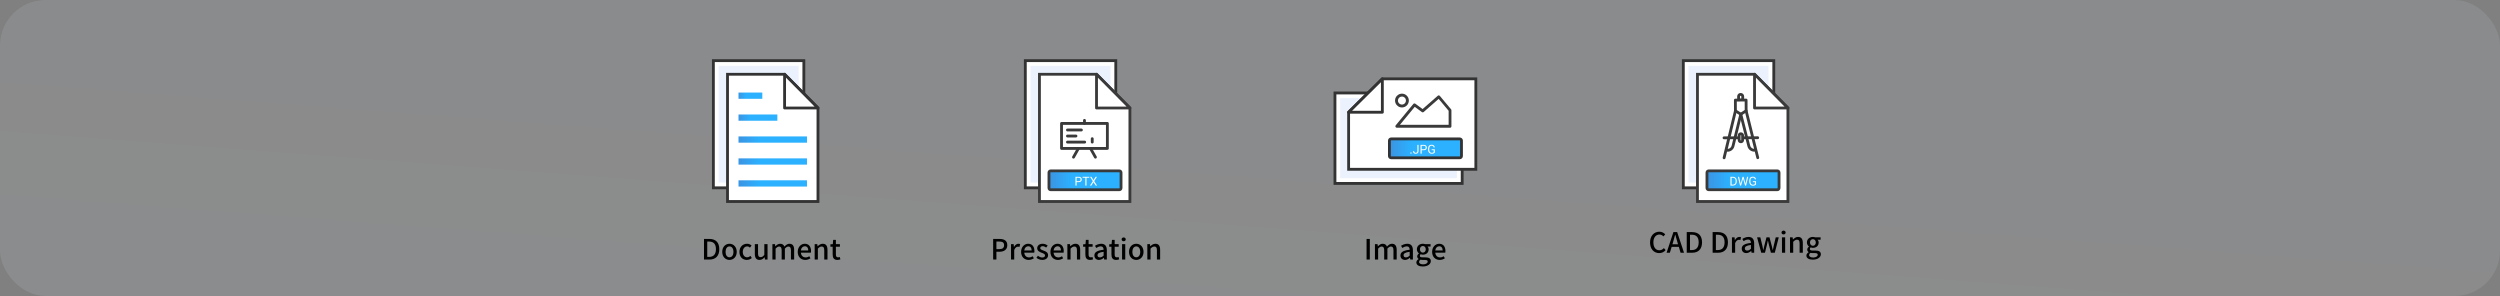 <svg width="1098" height="130" viewBox="0 0 1098 130" fill="none" xmlns="http://www.w3.org/2000/svg">
<rect x="0" y="0" width="1098" height="130" fill="#808080" stroke="none"/>
<rect x="1098" y="130" width="1098" height="130" rx="20" transform="rotate(-180 1098 130)" fill="url(#paint0_linear_26_89)" fill-opacity="0.1"/>
<path d="M309.194 114H311.62C314.328 114 315.917 112.375 315.917 109.432C315.917 106.477 314.328 104.938 311.546 104.938H309.194V114ZM310.622 112.83V106.096H311.447C313.393 106.096 314.439 107.167 314.439 109.432C314.439 111.685 313.393 112.83 311.447 112.83H310.622ZM320.389 114.16C322.063 114.16 323.577 112.867 323.577 110.627C323.577 108.361 322.063 107.056 320.389 107.056C318.714 107.056 317.2 108.361 317.2 110.627C317.2 112.867 318.714 114.16 320.389 114.16ZM320.389 113.003C319.33 113.003 318.665 112.055 318.665 110.627C318.665 109.186 319.33 108.226 320.389 108.226C321.46 108.226 322.125 109.186 322.125 110.627C322.125 112.055 321.46 113.003 320.389 113.003ZM328.001 114.16C328.776 114.16 329.576 113.877 330.192 113.323L329.613 112.387C329.207 112.732 328.702 113.003 328.136 113.003C327.003 113.003 326.228 112.055 326.228 110.627C326.228 109.186 327.04 108.226 328.173 108.226C328.641 108.226 329.022 108.423 329.392 108.755L330.094 107.832C329.601 107.401 328.973 107.056 328.111 107.056C326.326 107.056 324.762 108.361 324.762 110.627C324.762 112.867 326.166 114.16 328.001 114.16ZM333.585 114.16C334.521 114.16 335.186 113.692 335.801 112.978H335.838L335.949 114H337.107V107.228H335.691V111.932C335.124 112.646 334.693 112.941 334.065 112.941C333.265 112.941 332.933 112.486 332.933 111.316V107.228H331.517V111.488C331.517 113.212 332.145 114.16 333.585 114.16ZM339.238 114H340.642V109.198C341.208 108.583 341.713 108.275 342.168 108.275C342.944 108.275 343.301 108.743 343.301 109.912V114H344.717V109.198C345.283 108.583 345.776 108.275 346.243 108.275C347.007 108.275 347.376 108.743 347.376 109.912V114H348.792V109.74C348.792 108.016 348.127 107.056 346.711 107.056C345.862 107.056 345.172 107.585 344.507 108.3C344.212 107.524 343.646 107.056 342.636 107.056C341.799 107.056 341.122 107.561 340.543 108.176H340.506L340.395 107.228H339.238V114ZM353.66 114.16C354.546 114.16 355.322 113.865 355.95 113.446L355.458 112.547C354.965 112.867 354.448 113.052 353.845 113.052C352.675 113.052 351.862 112.276 351.752 110.984H356.147C356.184 110.824 356.209 110.54 356.209 110.269C356.209 108.349 355.248 107.056 353.451 107.056C351.862 107.056 350.36 108.423 350.36 110.627C350.36 112.855 351.826 114.16 353.66 114.16ZM351.739 110.011C351.875 108.817 352.626 108.164 353.475 108.164C354.46 108.164 354.99 108.841 354.99 110.011H351.739ZM357.802 114H359.206V109.198C359.809 108.595 360.24 108.275 360.868 108.275C361.668 108.275 362.013 108.743 362.013 109.912V114H363.429V109.74C363.429 108.016 362.788 107.056 361.348 107.056C360.425 107.056 359.735 107.561 359.107 108.164H359.07L358.959 107.228H357.802V114ZM367.763 114.16C368.255 114.16 368.711 114.037 369.093 113.914L368.834 112.867C368.637 112.953 368.341 113.027 368.108 113.027C367.406 113.027 367.123 112.609 367.123 111.796V108.361H368.883V107.228H367.123V105.357H365.928L365.768 107.228L364.722 107.302V108.361H365.707V111.784C365.707 113.212 366.236 114.16 367.763 114.16Z" fill="black"/>
<path d="M436.194 114H437.622V110.565H438.989C440.959 110.565 442.4 109.654 442.4 107.672C442.4 105.628 440.959 104.938 438.94 104.938H436.194V114ZM437.622 109.42V106.083H438.804C440.245 106.083 440.996 106.477 440.996 107.672C440.996 108.866 440.306 109.42 438.854 109.42H437.622ZM444.043 114H445.446V109.777C445.877 108.706 446.542 108.324 447.096 108.324C447.367 108.324 447.539 108.361 447.773 108.435L448.032 107.204C447.822 107.105 447.601 107.056 447.268 107.056C446.542 107.056 445.828 107.573 445.348 108.447H445.311L445.2 107.228H444.043V114ZM451.768 114.16C452.654 114.16 453.43 113.865 454.058 113.446L453.565 112.547C453.073 112.867 452.556 113.052 451.952 113.052C450.783 113.052 449.97 112.276 449.859 110.984H454.255C454.292 110.824 454.316 110.54 454.316 110.269C454.316 108.349 453.356 107.056 451.558 107.056C449.97 107.056 448.468 108.423 448.468 110.627C448.468 112.855 449.933 114.16 451.768 114.16ZM449.847 110.011C449.982 108.817 450.733 108.164 451.583 108.164C452.568 108.164 453.097 108.841 453.097 110.011H449.847ZM457.744 114.16C459.419 114.16 460.318 113.237 460.318 112.104C460.318 110.824 459.271 110.405 458.323 110.048C457.584 109.777 456.882 109.555 456.882 108.977C456.882 108.509 457.227 108.139 457.966 108.139C458.532 108.139 459.012 108.386 459.48 108.73L460.145 107.856C459.591 107.425 458.852 107.056 457.941 107.056C456.452 107.056 455.54 107.906 455.54 109.038C455.54 110.183 456.575 110.663 457.473 111.008C458.212 111.291 458.976 111.562 458.976 112.178C458.976 112.695 458.594 113.089 457.781 113.089C457.055 113.089 456.464 112.793 455.861 112.313L455.196 113.224C455.848 113.766 456.809 114.16 457.744 114.16ZM464.645 114.16C465.531 114.16 466.307 113.865 466.935 113.446L466.442 112.547C465.95 112.867 465.433 113.052 464.829 113.052C463.66 113.052 462.847 112.276 462.736 110.984H467.132C467.169 110.824 467.193 110.54 467.193 110.269C467.193 108.349 466.233 107.056 464.435 107.056C462.847 107.056 461.345 108.423 461.345 110.627C461.345 112.855 462.81 114.16 464.645 114.16ZM462.724 110.011C462.86 108.817 463.611 108.164 464.46 108.164C465.445 108.164 465.974 108.841 465.974 110.011H462.724ZM468.787 114H470.19V109.198C470.794 108.595 471.225 108.275 471.853 108.275C472.653 108.275 472.998 108.743 472.998 109.912V114H474.413V109.74C474.413 108.016 473.773 107.056 472.333 107.056C471.409 107.056 470.72 107.561 470.092 108.164H470.055L469.944 107.228H468.787V114ZM478.748 114.16C479.24 114.16 479.696 114.037 480.077 113.914L479.819 112.867C479.622 112.953 479.326 113.027 479.092 113.027C478.391 113.027 478.107 112.609 478.107 111.796V108.361H479.868V107.228H478.107V105.357H476.913L476.753 107.228L475.707 107.302V108.361H476.692V111.784C476.692 113.212 477.221 114.16 478.748 114.16ZM482.651 114.16C483.464 114.16 484.19 113.754 484.806 113.224H484.843L484.966 114H486.123V109.925C486.123 108.127 485.348 107.056 483.661 107.056C482.578 107.056 481.629 107.499 480.928 107.942L481.457 108.903C482.036 108.533 482.701 108.213 483.415 108.213C484.412 108.213 484.695 108.903 484.707 109.691C481.888 109.999 480.657 110.75 480.657 112.202C480.657 113.397 481.482 114.16 482.651 114.16ZM483.082 113.04C482.479 113.04 482.023 112.769 482.023 112.104C482.023 111.341 482.701 110.836 484.707 110.59V112.252C484.153 112.756 483.673 113.04 483.082 113.04ZM490.206 114.16C490.698 114.16 491.154 114.037 491.536 113.914L491.277 112.867C491.08 112.953 490.785 113.027 490.551 113.027C489.849 113.027 489.566 112.609 489.566 111.796V108.361H491.326V107.228H489.566V105.357H488.371L488.211 107.228L487.165 107.302V108.361H488.15V111.784C488.15 113.212 488.679 114.16 490.206 114.16ZM492.81 114H494.213V107.228H492.81V114ZM493.512 105.96C494.029 105.96 494.423 105.616 494.423 105.123C494.423 104.618 494.029 104.286 493.512 104.286C492.994 104.286 492.613 104.618 492.613 105.123C492.613 105.616 492.994 105.96 493.512 105.96ZM499.053 114.16C500.728 114.16 502.242 112.867 502.242 110.627C502.242 108.361 500.728 107.056 499.053 107.056C497.379 107.056 495.864 108.361 495.864 110.627C495.864 112.867 497.379 114.16 499.053 114.16ZM499.053 113.003C497.994 113.003 497.33 112.055 497.33 110.627C497.33 109.186 497.994 108.226 499.053 108.226C500.124 108.226 500.789 109.186 500.789 110.627C500.789 112.055 500.124 113.003 499.053 113.003ZM503.907 114H505.311V109.198C505.914 108.595 506.345 108.275 506.973 108.275C507.773 108.275 508.118 108.743 508.118 109.912V114H509.534V109.74C509.534 108.016 508.894 107.056 507.453 107.056C506.53 107.056 505.84 107.561 505.212 108.164H505.176L505.065 107.228H503.907V114Z" fill="black"/>
<path d="M600.194 114H601.622V104.938H600.194V114ZM603.871 114H605.274V109.198C605.84 108.583 606.345 108.275 606.801 108.275C607.576 108.275 607.934 108.743 607.934 109.912V114H609.349V109.198C609.916 108.583 610.408 108.275 610.876 108.275C611.639 108.275 612.009 108.743 612.009 109.912V114H613.425V109.74C613.425 108.016 612.76 107.056 611.344 107.056C610.494 107.056 609.805 107.585 609.14 108.3C608.845 107.524 608.278 107.056 607.269 107.056C606.431 107.056 605.754 107.561 605.176 108.176H605.139L605.028 107.228H603.871V114ZM617.074 114.16C617.886 114.16 618.613 113.754 619.228 113.224H619.265L619.388 114H620.546V109.925C620.546 108.127 619.77 107.056 618.083 107.056C617 107.056 616.052 107.499 615.35 107.942L615.879 108.903C616.458 108.533 617.123 108.213 617.837 108.213C618.834 108.213 619.118 108.903 619.13 109.691C616.31 109.999 615.079 110.75 615.079 112.202C615.079 113.397 615.904 114.16 617.074 114.16ZM617.505 113.04C616.901 113.04 616.446 112.769 616.446 112.104C616.446 111.341 617.123 110.836 619.13 110.59V112.252C618.576 112.756 618.096 113.04 617.505 113.04ZM624.87 117.041C627.037 117.041 628.415 115.982 628.415 114.677C628.415 113.52 627.578 113.027 625.978 113.027H624.734C623.872 113.027 623.601 112.769 623.601 112.363C623.601 112.042 623.749 111.845 623.971 111.648C624.266 111.784 624.611 111.858 624.919 111.858C626.335 111.858 627.455 111.008 627.455 109.531C627.455 109.014 627.27 108.558 627.012 108.287H628.305V107.228H625.904C625.645 107.13 625.301 107.056 624.919 107.056C623.515 107.056 622.296 107.955 622.296 109.494C622.296 110.294 622.727 110.934 623.183 111.291V111.341C622.814 111.611 622.432 112.067 622.432 112.596C622.432 113.15 622.703 113.508 623.047 113.717V113.778C622.42 114.16 622.062 114.689 622.062 115.256C622.062 116.438 623.244 117.041 624.87 117.041ZM624.919 110.947C624.217 110.947 623.638 110.393 623.638 109.494C623.638 108.57 624.205 108.053 624.919 108.053C625.633 108.053 626.199 108.583 626.199 109.494C626.199 110.393 625.621 110.947 624.919 110.947ZM625.079 116.105C623.959 116.105 623.269 115.711 623.269 115.047C623.269 114.702 623.441 114.357 623.848 114.062C624.131 114.123 624.439 114.16 624.759 114.16H625.781C626.606 114.16 627.049 114.332 627.049 114.899C627.049 115.527 626.261 116.105 625.079 116.105ZM632.288 114.16C633.174 114.16 633.95 113.865 634.578 113.446L634.085 112.547C633.593 112.867 633.076 113.052 632.473 113.052C631.303 113.052 630.49 112.276 630.38 110.984H634.775C634.812 110.824 634.836 110.54 634.836 110.269C634.836 108.349 633.876 107.056 632.079 107.056C630.49 107.056 628.988 108.423 628.988 110.627C628.988 112.855 630.453 114.16 632.288 114.16ZM630.367 110.011C630.503 108.817 631.254 108.164 632.103 108.164C633.088 108.164 633.618 108.841 633.618 110.011H630.367Z" fill="black"/>
<path d="M728.728 111.16C729.897 111.16 730.821 110.692 731.547 109.855L730.784 108.956C730.242 109.547 729.602 109.917 728.777 109.917C727.176 109.917 726.167 108.599 726.167 106.445C726.167 104.315 727.25 103.01 728.814 103.01C729.553 103.01 730.119 103.342 730.587 103.822L731.363 102.911C730.809 102.308 729.922 101.766 728.789 101.766C726.499 101.766 724.702 103.539 724.702 106.494C724.702 109.461 726.45 111.16 728.728 111.16ZM734.52 107.294L734.89 106.075C735.185 105.09 735.468 104.093 735.727 103.059H735.776C736.059 104.081 736.33 105.09 736.638 106.075L736.995 107.294H734.52ZM738.103 111H739.618L736.613 101.938H734.964L731.96 111H733.412L734.188 108.414H737.34L738.103 111ZM740.813 111H743.238C745.947 111 747.535 109.375 747.535 106.432C747.535 103.477 745.947 101.938 743.164 101.938H740.813V111ZM742.241 109.83V103.096H743.066C745.011 103.096 746.058 104.167 746.058 106.432C746.058 108.685 745.011 109.83 743.066 109.83H742.241ZM752.187 111H754.612C757.321 111 758.909 109.375 758.909 106.432C758.909 103.477 757.321 101.938 754.538 101.938H752.187V111ZM753.615 109.83V103.096H754.44C756.385 103.096 757.432 104.167 757.432 106.432C757.432 108.685 756.385 109.83 754.44 109.83H753.615ZM760.673 111H762.076V106.777C762.507 105.706 763.172 105.324 763.726 105.324C763.997 105.324 764.169 105.361 764.403 105.435L764.662 104.204C764.452 104.105 764.231 104.056 763.898 104.056C763.172 104.056 762.458 104.573 761.978 105.447H761.941L761.83 104.228H760.673V111ZM766.962 111.16C767.775 111.16 768.501 110.754 769.117 110.224H769.154L769.277 111H770.434V106.925C770.434 105.127 769.659 104.056 767.972 104.056C766.888 104.056 765.94 104.499 765.239 104.942L765.768 105.903C766.347 105.533 767.011 105.213 767.726 105.213C768.723 105.213 769.006 105.903 769.018 106.691C766.199 106.999 764.968 107.75 764.968 109.202C764.968 110.397 765.793 111.16 766.962 111.16ZM767.393 110.04C766.79 110.04 766.334 109.769 766.334 109.104C766.334 108.341 767.011 107.836 769.018 107.59V109.252C768.464 109.756 767.984 110.04 767.393 110.04ZM773.539 111H775.177L776.002 107.663C776.174 107.023 776.297 106.395 776.433 105.694H776.494C776.642 106.395 776.765 107.011 776.925 107.651L777.787 111H779.486L781.234 104.228H779.905L779.03 107.897C778.883 108.55 778.772 109.178 778.636 109.818H778.587C778.427 109.178 778.292 108.55 778.132 107.897L777.159 104.228H775.842L774.894 107.897C774.734 108.538 774.598 109.178 774.45 109.818H774.401C774.278 109.178 774.167 108.55 774.032 107.897L773.133 104.228H771.705L773.539 111ZM782.639 111H784.043V104.228H782.639V111ZM783.341 102.96C783.858 102.96 784.252 102.616 784.252 102.123C784.252 101.618 783.858 101.286 783.341 101.286C782.824 101.286 782.442 101.618 782.442 102.123C782.442 102.616 782.824 102.96 783.341 102.96ZM786.174 111H787.578V106.198C788.181 105.595 788.612 105.275 789.24 105.275C790.04 105.275 790.385 105.743 790.385 106.912V111H791.801V106.74C791.801 105.016 791.161 104.056 789.72 104.056C788.797 104.056 788.107 104.561 787.479 105.164H787.442L787.332 104.228H786.174V111ZM796.172 114.041C798.339 114.041 799.718 112.982 799.718 111.677C799.718 110.52 798.881 110.027 797.28 110.027H796.036C795.175 110.027 794.904 109.769 794.904 109.363C794.904 109.042 795.051 108.845 795.273 108.648C795.569 108.784 795.913 108.858 796.221 108.858C797.637 108.858 798.757 108.008 798.757 106.531C798.757 106.014 798.573 105.558 798.314 105.287H799.607V104.228H797.206C796.948 104.13 796.603 104.056 796.221 104.056C794.818 104.056 793.599 104.955 793.599 106.494C793.599 107.294 794.03 107.934 794.485 108.291V108.341C794.116 108.611 793.734 109.067 793.734 109.596C793.734 110.15 794.005 110.508 794.35 110.717V110.778C793.722 111.16 793.365 111.689 793.365 112.256C793.365 113.438 794.547 114.041 796.172 114.041ZM796.221 107.947C795.519 107.947 794.941 107.393 794.941 106.494C794.941 105.57 795.507 105.053 796.221 105.053C796.935 105.053 797.502 105.583 797.502 106.494C797.502 107.393 796.923 107.947 796.221 107.947ZM796.381 113.105C795.261 113.105 794.571 112.711 794.571 112.047C794.571 111.702 794.744 111.357 795.15 111.062C795.433 111.123 795.741 111.16 796.061 111.16H797.083C797.908 111.16 798.351 111.332 798.351 111.899C798.351 112.527 797.563 113.105 796.381 113.105Z" fill="black"/>
<g clip-path="url(#clip0_26_89)">
<path d="M353.048 41.387V26.623H313.315V82.495H319.523" fill="white"/>
<path d="M353.048 41.387V26.623H313.315V82.495H319.523" stroke="#333333" stroke-width="1.247" stroke-miterlimit="10"/>
<path opacity="0.1" d="M350.758 28.913H315.604V80.206H350.758V28.913Z" fill="#397AF6"/>
<path d="M359.256 47.416V88.496H319.523V32.623H344.592L359.256 47.416Z" fill="white" stroke="#333333" stroke-width="1.247" stroke-miterlimit="10"/>
<path d="M359.256 47.437H344.592V32.623L359.256 47.437Z" fill="white" stroke="#333333" stroke-width="1.247" stroke-linejoin="round"/>
<path d="M334.802 40.652H324.351V43.398H334.802V40.652Z" fill="url(#paint1_linear_26_89)"/>
<path d="M341.409 50.284H324.351V53.03H341.409V50.284Z" fill="url(#paint2_linear_26_89)"/>
<path d="M354.428 59.92H324.351V62.666H354.428V59.92Z" fill="url(#paint3_linear_26_89)"/>
<path d="M354.428 69.556H324.351V72.303H354.428V69.556Z" fill="url(#paint4_linear_26_89)"/>
<path d="M354.428 79.188H324.351V81.934H354.428V79.188Z" fill="url(#paint5_linear_26_89)"/>
</g>
<g clip-path="url(#clip1_26_89)">
<path d="M779.048 41.387V26.623H739.315V82.495H745.523" fill="white"/>
<path d="M779.048 41.387V26.623H739.315V82.495H745.523" stroke="#333333" stroke-width="1.247" stroke-miterlimit="10"/>
<path opacity="0.1" d="M776.757 28.913H741.604V80.206H776.757V28.913Z" fill="#397AF6"/>
<path d="M785.256 47.416V88.496H745.523V32.623H770.592L785.256 47.416Z" fill="white" stroke="#3A3A3A" stroke-width="1.247" stroke-miterlimit="10"/>
<path d="M785.255 47.437H770.591V32.623L785.255 47.437Z" fill="white" stroke="#3A3A3A" stroke-width="1.247" stroke-linejoin="round"/>
<path d="M764.457 41.463L764.532 41.463C764.762 41.462 764.983 41.553 765.147 41.715C765.31 41.877 765.402 42.098 765.403 42.328L765.409 43.953L763.593 43.959L763.587 42.335C763.587 42.22 763.609 42.107 763.653 42.001C763.696 41.895 763.76 41.799 763.841 41.718C763.922 41.637 764.018 41.573 764.123 41.529C764.229 41.486 764.342 41.463 764.457 41.463V41.463Z" fill="white" stroke="#3A3A3A" stroke-width="1.247" stroke-linecap="round" stroke-linejoin="round"/>
<path d="M766.901 48.655L764.549 50.163L762.193 48.671L762.176 43.963L766.884 43.947L766.901 48.655Z" fill="white" stroke="#3A3A3A" stroke-width="1.247" stroke-linecap="round" stroke-linejoin="round"/>
<path d="M757.224 69.306L762.21 48.655L758.055 65.92C758.377 66.009 758.713 66.032 759.045 65.989C759.376 65.945 759.695 65.835 759.983 65.666C760.271 65.496 760.522 65.271 760.721 65.003C760.92 64.734 761.063 64.429 761.142 64.104L764.566 50.146" stroke="#3A3A3A" stroke-width="1.247" stroke-linecap="round" stroke-linejoin="round"/>
<path d="M772.008 69.269L766.897 48.655L771.173 65.891C770.851 65.982 770.515 66.008 770.183 65.966C769.852 65.925 769.532 65.817 769.243 65.65C768.953 65.482 768.701 65.259 768.5 64.992C768.299 64.725 768.154 64.42 768.073 64.096L764.549 50.163" stroke="#3A3A3A" stroke-width="1.247" stroke-linecap="round" stroke-linejoin="round"/>
<path d="M757.195 60.535L771.979 60.485" stroke="#3A3A3A" stroke-width="1.247" stroke-linecap="round" stroke-linejoin="round"/>
<path d="M764.62 58.749L764.558 58.749C764.154 58.75 763.828 59.079 763.829 59.483L763.837 61.535C763.838 61.939 764.166 62.266 764.57 62.264L764.633 62.264C765.037 62.263 765.363 61.934 765.362 61.53L765.354 59.477C765.353 59.074 765.024 58.747 764.62 58.749Z" fill="white" stroke="#3A3A3A" stroke-width="1.247" stroke-linecap="round" stroke-linejoin="round"/>
<path d="M780.597 75.041H750.459C750.041 75.041 749.703 75.379 749.703 75.797V82.575C749.703 82.992 750.041 83.331 750.459 83.331H780.597C781.015 83.331 781.354 82.992 781.354 82.575V75.797C781.354 75.379 781.015 75.041 780.597 75.041Z" fill="url(#paint6_linear_26_89)" stroke="#3A3A3A" stroke-width="1.247" stroke-miterlimit="10"/>
<path d="M760.003 81.506V77.642H761.094C761.43 77.642 761.727 77.716 761.985 77.865C762.244 78.014 762.443 78.225 762.583 78.499C762.724 78.774 762.796 79.088 762.797 79.444V79.691C762.797 80.055 762.727 80.375 762.585 80.649C762.445 80.923 762.245 81.134 761.983 81.281C761.723 81.427 761.419 81.503 761.072 81.506H760.003ZM760.512 78.061V81.09H761.049C761.441 81.09 761.747 80.968 761.964 80.723C762.184 80.479 762.293 80.132 762.293 79.68V79.455C762.293 79.016 762.19 78.675 761.983 78.433C761.778 78.189 761.486 78.065 761.107 78.061H760.512ZM764.403 80.288L764.477 80.798L764.586 80.338L765.351 77.642H765.78L766.526 80.338L766.632 80.806L766.715 80.285L767.314 77.642H767.827L766.89 81.506H766.425L765.629 78.691L765.568 78.396L765.507 78.691L764.682 81.506H764.217L763.283 77.642H763.793L764.403 80.288ZM771.247 80.999C771.116 81.187 770.933 81.328 770.698 81.421C770.465 81.513 770.192 81.559 769.881 81.559C769.566 81.559 769.286 81.486 769.042 81.339C768.798 81.19 768.609 80.98 768.474 80.707C768.341 80.435 768.273 80.119 768.27 79.76V79.423C768.27 78.841 768.405 78.39 768.676 78.07C768.948 77.749 769.33 77.589 769.822 77.589C770.226 77.589 770.55 77.693 770.796 77.9C771.042 78.105 771.193 78.397 771.247 78.775H770.738C770.642 78.264 770.338 78.008 769.825 78.008C769.483 78.008 769.224 78.129 769.047 78.369C768.872 78.608 768.784 78.955 768.782 79.41V79.725C768.782 80.159 768.881 80.504 769.079 80.76C769.277 81.015 769.545 81.143 769.883 81.143C770.074 81.143 770.242 81.121 770.385 81.079C770.528 81.037 770.647 80.965 770.741 80.864V79.996H769.846V79.582H771.247V80.999Z" fill="white"/>
</g>
<g clip-path="url(#clip2_26_89)">
<path d="M490.05 41.387V26.623H450.317V82.495H456.525" fill="white"/>
<path d="M490.05 41.387V26.623H450.317V82.495H456.525" stroke="#333333" stroke-width="1.247" stroke-miterlimit="10"/>
<path opacity="0.1" d="M487.759 28.913H452.605V80.206H487.759V28.913Z" fill="#397AF6"/>
<path d="M496.256 47.416V88.496H456.523V32.623H481.592L496.256 47.416Z" fill="white" stroke="#3A3A3A" stroke-width="1.247" stroke-miterlimit="10"/>
<path d="M496.256 47.437H481.592V32.623L496.256 47.437Z" fill="white" stroke="#3A3A3A" stroke-width="1.247" stroke-linejoin="round"/>
<path d="M491.599 75.041H461.461C461.043 75.041 460.704 75.379 460.704 75.797V82.575C460.704 82.992 461.043 83.331 461.461 83.331H491.599C492.017 83.331 492.355 82.992 492.355 82.575V75.797C492.355 75.379 492.017 75.041 491.599 75.041Z" fill="url(#paint7_linear_26_89)" stroke="#3A3A3A" stroke-width="1.247" stroke-miterlimit="10"/>
<path d="M472.846 79.993V81.506H472.337V77.642H473.762C474.185 77.642 474.516 77.75 474.755 77.966C474.995 78.182 475.116 78.468 475.116 78.823C475.116 79.198 474.998 79.487 474.763 79.691C474.529 79.893 474.194 79.993 473.757 79.993H472.846ZM472.846 79.577H473.762C474.035 79.577 474.243 79.513 474.388 79.386C474.533 79.257 474.606 79.071 474.606 78.829C474.606 78.599 474.533 78.415 474.388 78.276C474.243 78.138 474.044 78.067 473.791 78.061H472.846V79.577ZM478.436 78.061H477.194V81.506H476.687V78.061H475.447V77.642H478.436V78.061ZM480.269 79.123L481.196 77.642H481.795L480.575 79.558L481.825 81.506H481.219L480.269 79.999L479.314 81.506H478.712L479.964 79.558L478.741 77.642H479.338L480.269 79.123Z" fill="white"/>
<path d="M481.122 69.668C481.011 69.669 480.902 69.64 480.805 69.584C480.709 69.529 480.629 69.449 480.574 69.352L478.409 65.5C478.369 65.429 478.343 65.35 478.334 65.269C478.324 65.187 478.33 65.105 478.353 65.026C478.375 64.947 478.412 64.873 478.463 64.809C478.514 64.744 478.577 64.691 478.648 64.65C478.719 64.61 478.798 64.585 478.88 64.575C478.961 64.565 479.043 64.572 479.122 64.594C479.201 64.616 479.275 64.654 479.339 64.704C479.404 64.755 479.458 64.818 479.498 64.889L481.663 68.741C481.739 68.883 481.757 69.05 481.713 69.205C481.669 69.36 481.566 69.492 481.426 69.572C481.334 69.629 481.23 69.662 481.122 69.668V69.668ZM471.47 69.668C471.361 69.669 471.254 69.64 471.16 69.586C471.065 69.532 470.987 69.455 470.932 69.361C470.877 69.267 470.848 69.16 470.848 69.051C470.847 68.943 470.876 68.836 470.929 68.741L473.094 64.889C473.175 64.745 473.31 64.639 473.47 64.594C473.629 64.549 473.8 64.57 473.944 64.65C474.089 64.731 474.195 64.867 474.24 65.026C474.284 65.185 474.264 65.356 474.183 65.5L472.014 69.352C471.96 69.45 471.88 69.531 471.784 69.586C471.687 69.642 471.577 69.67 471.466 69.668H471.47Z" fill="#3A3A3A"/>
<path d="M476.298 54.825C476.133 54.825 475.974 54.76 475.857 54.643C475.74 54.526 475.675 54.367 475.675 54.202V52.868C475.675 52.703 475.74 52.544 475.857 52.428C475.974 52.311 476.133 52.245 476.298 52.245C476.463 52.245 476.622 52.311 476.739 52.428C476.856 52.544 476.921 52.703 476.921 52.868V54.202C476.921 54.367 476.856 54.526 476.739 54.643C476.622 54.76 476.463 54.825 476.298 54.825V54.825Z" fill="#3A3A3A"/>
<path d="M486.357 65.82H466.225C466.059 65.819 465.901 65.752 465.784 65.635C465.667 65.517 465.602 65.358 465.602 65.193V54.202C465.602 54.037 465.667 53.878 465.784 53.761C465.901 53.644 466.06 53.579 466.225 53.579H486.357C486.523 53.579 486.681 53.644 486.798 53.761C486.915 53.878 486.981 54.037 486.981 54.202V65.193C486.981 65.358 486.915 65.517 486.798 65.635C486.681 65.752 486.523 65.819 486.357 65.82ZM466.848 64.574H485.734V54.829H466.848V64.574Z" fill="#3A3A3A"/>
<path d="M479.711 63.032C479.546 63.032 479.387 62.966 479.27 62.849C479.153 62.733 479.088 62.574 479.088 62.409V60.842C479.105 60.689 479.178 60.548 479.293 60.446C479.408 60.343 479.557 60.287 479.711 60.287C479.865 60.287 480.013 60.343 480.128 60.446C480.243 60.548 480.316 60.689 480.334 60.842V62.409C480.333 62.574 480.267 62.732 480.15 62.848C480.034 62.965 479.876 63.031 479.711 63.032V63.032Z" fill="#3A3A3A"/>
<path d="M474.952 57.713H468.827C468.662 57.713 468.503 57.648 468.387 57.531C468.27 57.414 468.204 57.255 468.204 57.09C468.204 56.925 468.27 56.766 468.387 56.649C468.503 56.532 468.662 56.467 468.827 56.467H474.952C475.117 56.467 475.276 56.532 475.393 56.649C475.51 56.766 475.575 56.925 475.575 57.09C475.575 57.255 475.51 57.414 475.393 57.531C475.276 57.648 475.117 57.713 474.952 57.713V57.713Z" fill="#3A3A3A"/>
<path d="M472.567 60.364H468.827C468.662 60.364 468.503 60.299 468.387 60.182C468.27 60.065 468.204 59.906 468.204 59.741C468.204 59.576 468.27 59.417 468.387 59.3C468.503 59.183 468.662 59.118 468.827 59.118H472.567C472.732 59.118 472.891 59.183 473.008 59.3C473.125 59.417 473.19 59.576 473.19 59.741C473.19 59.906 473.125 60.065 473.008 60.182C472.891 60.299 472.732 60.364 472.567 60.364Z" fill="#3A3A3A"/>
<path d="M468.827 63.032C468.662 63.032 468.503 62.966 468.387 62.849C468.27 62.733 468.204 62.574 468.204 62.409C468.204 62.243 468.27 62.085 468.387 61.968C468.503 61.851 468.662 61.785 468.827 61.785H476.394C476.559 61.785 476.718 61.851 476.835 61.968C476.952 62.085 477.017 62.243 477.017 62.409C477.017 62.574 476.952 62.733 476.835 62.849C476.718 62.966 476.559 63.032 476.394 63.032H468.831H468.827Z" fill="#3A3A3A"/>
</g>
<g clip-path="url(#clip3_26_89)">
<path d="M601.078 40.831H586.314V80.564H642.186V74.356" fill="white"/>
<path d="M601.078 40.831H586.314V80.564H642.186V74.356" stroke="#333333" stroke-width="1.247" stroke-miterlimit="10"/>
<path opacity="0.1" d="M639.897 43.121H588.604V78.275H639.897V43.121Z" fill="#397AF6"/>
<path d="M607.106 34.623H648.186V74.356H592.314V49.291L607.106 34.623Z" fill="white" stroke="#333333" stroke-width="1.247" stroke-miterlimit="10"/>
<path d="M607.127 34.623V49.291H592.314L607.127 34.623Z" fill="white" stroke="#333333" stroke-width="1.247" stroke-linejoin="round"/>
<path d="M615.75 47.193C615.15 47.196 614.563 47.022 614.063 46.691C613.563 46.36 613.172 45.889 612.94 45.336C612.708 44.783 612.645 44.173 612.76 43.585C612.875 42.996 613.162 42.455 613.584 42.029C614.007 41.604 614.546 41.313 615.134 41.195C615.722 41.076 616.331 41.134 616.886 41.362C617.44 41.591 617.915 41.978 618.249 42.476C618.583 42.974 618.762 43.56 618.763 44.16C618.764 44.557 618.688 44.95 618.537 45.318C618.387 45.685 618.165 46.019 617.885 46.301C617.605 46.583 617.273 46.806 616.906 46.96C616.54 47.113 616.147 47.192 615.75 47.193V47.193ZM615.75 42.41C615.401 42.406 615.059 42.506 614.767 42.697C614.475 42.888 614.247 43.162 614.111 43.483C613.975 43.804 613.937 44.159 614.004 44.501C614.07 44.844 614.236 45.159 614.482 45.406C614.728 45.654 615.042 45.823 615.384 45.891C615.726 45.96 616.081 45.925 616.403 45.791C616.725 45.658 617 45.431 617.193 45.141C617.386 44.85 617.489 44.509 617.487 44.16C617.489 43.931 617.445 43.703 617.358 43.491C617.272 43.279 617.144 43.086 616.983 42.923C616.821 42.761 616.629 42.632 616.418 42.544C616.206 42.456 615.979 42.41 615.75 42.41V42.41Z" fill="#3A3A3A"/>
<path d="M636.86 56.098H613.474C613.354 56.098 613.236 56.063 613.134 55.999C613.033 55.934 612.952 55.842 612.9 55.733C612.849 55.625 612.83 55.504 612.844 55.384C612.859 55.265 612.907 55.152 612.984 55.059L620.737 45.656C620.841 45.53 620.989 45.448 621.15 45.428C621.312 45.408 621.475 45.451 621.606 45.547L624.805 47.904L631.483 42.049C631.547 41.992 631.621 41.949 631.702 41.922C631.782 41.895 631.868 41.884 631.953 41.891C632.116 41.909 632.265 41.992 632.368 42.119L637.317 48.024C637.414 48.141 637.467 48.288 637.467 48.44V55.483C637.467 55.566 637.451 55.649 637.419 55.727C637.388 55.804 637.341 55.874 637.282 55.934C637.223 55.993 637.152 56.04 637.075 56.071C636.998 56.103 636.915 56.119 636.831 56.119L636.86 56.098ZM614.837 54.826H636.237V48.651L631.857 43.42L625.283 49.183C625.175 49.28 625.036 49.336 624.89 49.342C624.745 49.348 624.602 49.304 624.486 49.217L621.361 46.915L614.837 54.826Z" fill="#3A3A3A"/>
<path d="M641.126 61.009H610.988C610.57 61.009 610.232 61.348 610.232 61.766V68.543C610.232 68.961 610.57 69.299 610.988 69.299H641.126C641.544 69.299 641.883 68.961 641.883 68.543V61.766C641.883 61.348 641.544 61.009 641.126 61.009Z" fill="url(#paint8_linear_26_89)" stroke="#333333" stroke-width="1.247" stroke-miterlimit="10"/>
<path d="M619.399 67.222C619.399 67.137 619.423 67.066 619.473 67.009C619.524 66.953 619.6 66.924 619.701 66.924C619.802 66.924 619.878 66.953 619.929 67.009C619.982 67.066 620.009 67.137 620.009 67.222C620.009 67.303 619.982 67.371 619.929 67.426C619.878 67.481 619.802 67.508 619.701 67.508C619.6 67.508 619.524 67.481 619.473 67.426C619.423 67.371 619.399 67.303 619.399 67.222ZM622.517 63.615H623.029V66.351C623.029 66.721 622.918 67.01 622.695 67.219C622.474 67.428 622.178 67.532 621.808 67.532C621.424 67.532 621.125 67.434 620.911 67.238C620.697 67.041 620.59 66.766 620.59 66.412H621.1C621.1 66.633 621.16 66.806 621.28 66.93C621.402 67.054 621.578 67.115 621.808 67.115C622.019 67.115 622.189 67.049 622.318 66.916C622.449 66.784 622.515 66.598 622.517 66.359V63.615ZM624.406 65.966V67.479H623.897V63.615H625.322C625.745 63.615 626.076 63.723 626.315 63.939C626.555 64.155 626.676 64.44 626.676 64.796C626.676 65.171 626.558 65.46 626.323 65.664C626.089 65.866 625.754 65.966 625.317 65.966H624.406ZM624.406 65.55H625.322C625.595 65.55 625.803 65.486 625.948 65.359C626.093 65.23 626.166 65.044 626.166 64.801C626.166 64.571 626.093 64.387 625.948 64.249C625.803 64.111 625.604 64.04 625.351 64.034H624.406V65.55ZM630.179 66.972C630.048 67.16 629.865 67.3 629.629 67.394C629.396 67.486 629.123 67.532 628.812 67.532C628.497 67.532 628.217 67.459 627.973 67.312C627.729 67.163 627.54 66.953 627.405 66.68C627.273 66.408 627.205 66.092 627.201 65.733V65.396C627.201 64.814 627.336 64.363 627.607 64.042C627.88 63.722 628.262 63.562 628.754 63.562C629.157 63.562 629.482 63.666 629.728 63.873C629.973 64.078 630.124 64.37 630.179 64.748H629.669C629.574 64.237 629.269 63.981 628.756 63.981C628.415 63.981 628.156 64.102 627.979 64.342C627.803 64.581 627.715 64.928 627.713 65.383V65.698C627.713 66.132 627.812 66.477 628.01 66.733C628.209 66.988 628.477 67.115 628.815 67.115C629.006 67.115 629.173 67.094 629.316 67.052C629.459 67.009 629.578 66.938 629.672 66.837V65.969H628.777V65.555H630.179V66.972Z" fill="white"/>
</g>
<defs>
<linearGradient id="paint0_linear_26_89" x1="1647" y1="130" x2="1636.66" y2="265.352" gradientUnits="userSpaceOnUse">
<stop stop-color="#F3F7FF"/>
<stop offset="1" stop-color="#DEEEFE"/>
</linearGradient>
<linearGradient id="paint1_linear_26_89" x1="324.351" y1="42.026" x2="334.802" y2="42.026" gradientUnits="userSpaceOnUse">
<stop stop-color="#3B94E2"/>
<stop offset="0.312" stop-color="#2BB1FF"/>
</linearGradient>
<linearGradient id="paint2_linear_26_89" x1="324.351" y1="51.658" x2="341.409" y2="51.658" gradientUnits="userSpaceOnUse">
<stop stop-color="#3B94E2"/>
<stop offset="0.312" stop-color="#2BB1FF"/>
</linearGradient>
<linearGradient id="paint3_linear_26_89" x1="324.351" y1="61.294" x2="354.428" y2="61.294" gradientUnits="userSpaceOnUse">
<stop stop-color="#3B94E2"/>
<stop offset="0.312" stop-color="#2BB1FF"/>
</linearGradient>
<linearGradient id="paint4_linear_26_89" x1="324.351" y1="70.93" x2="354.428" y2="70.93" gradientUnits="userSpaceOnUse">
<stop stop-color="#3B94E2"/>
<stop offset="0.312" stop-color="#2BB1FF"/>
</linearGradient>
<linearGradient id="paint5_linear_26_89" x1="324.351" y1="80.562" x2="354.428" y2="80.562" gradientUnits="userSpaceOnUse">
<stop stop-color="#3B94E2"/>
<stop offset="0.312" stop-color="#2BB1FF"/>
</linearGradient>
<linearGradient id="paint6_linear_26_89" x1="749.703" y1="79.188" x2="781.354" y2="79.188" gradientUnits="userSpaceOnUse">
<stop stop-color="#3B94E2"/>
<stop offset="0.312" stop-color="#2BB1FF"/>
</linearGradient>
<linearGradient id="paint7_linear_26_89" x1="460.704" y1="79.188" x2="492.355" y2="79.188" gradientUnits="userSpaceOnUse">
<stop stop-color="#3B94E2"/>
<stop offset="0.312" stop-color="#2BB1FF"/>
</linearGradient>
<linearGradient id="paint8_linear_26_89" x1="610.232" y1="65.156" x2="641.883" y2="65.156" gradientUnits="userSpaceOnUse">
<stop stop-color="#3B94E2"/>
<stop offset="0.312" stop-color="#2BB1FF"/>
</linearGradient>
<clipPath id="clip0_26_89">
<rect width="47.188" height="63.119" fill="white" transform="translate(312.691 26)"/>
</clipPath>
<clipPath id="clip1_26_89">
<rect width="47.188" height="63.119" fill="white" transform="translate(738.691 26)"/>
</clipPath>
<clipPath id="clip2_26_89">
<rect width="47.188" height="63.119" fill="white" transform="translate(449.691 26)"/>
</clipPath>
<clipPath id="clip3_26_89">
<rect width="63.119" height="47.188" fill="white" transform="translate(585.691 34)"/>
</clipPath>
</defs>
</svg>
